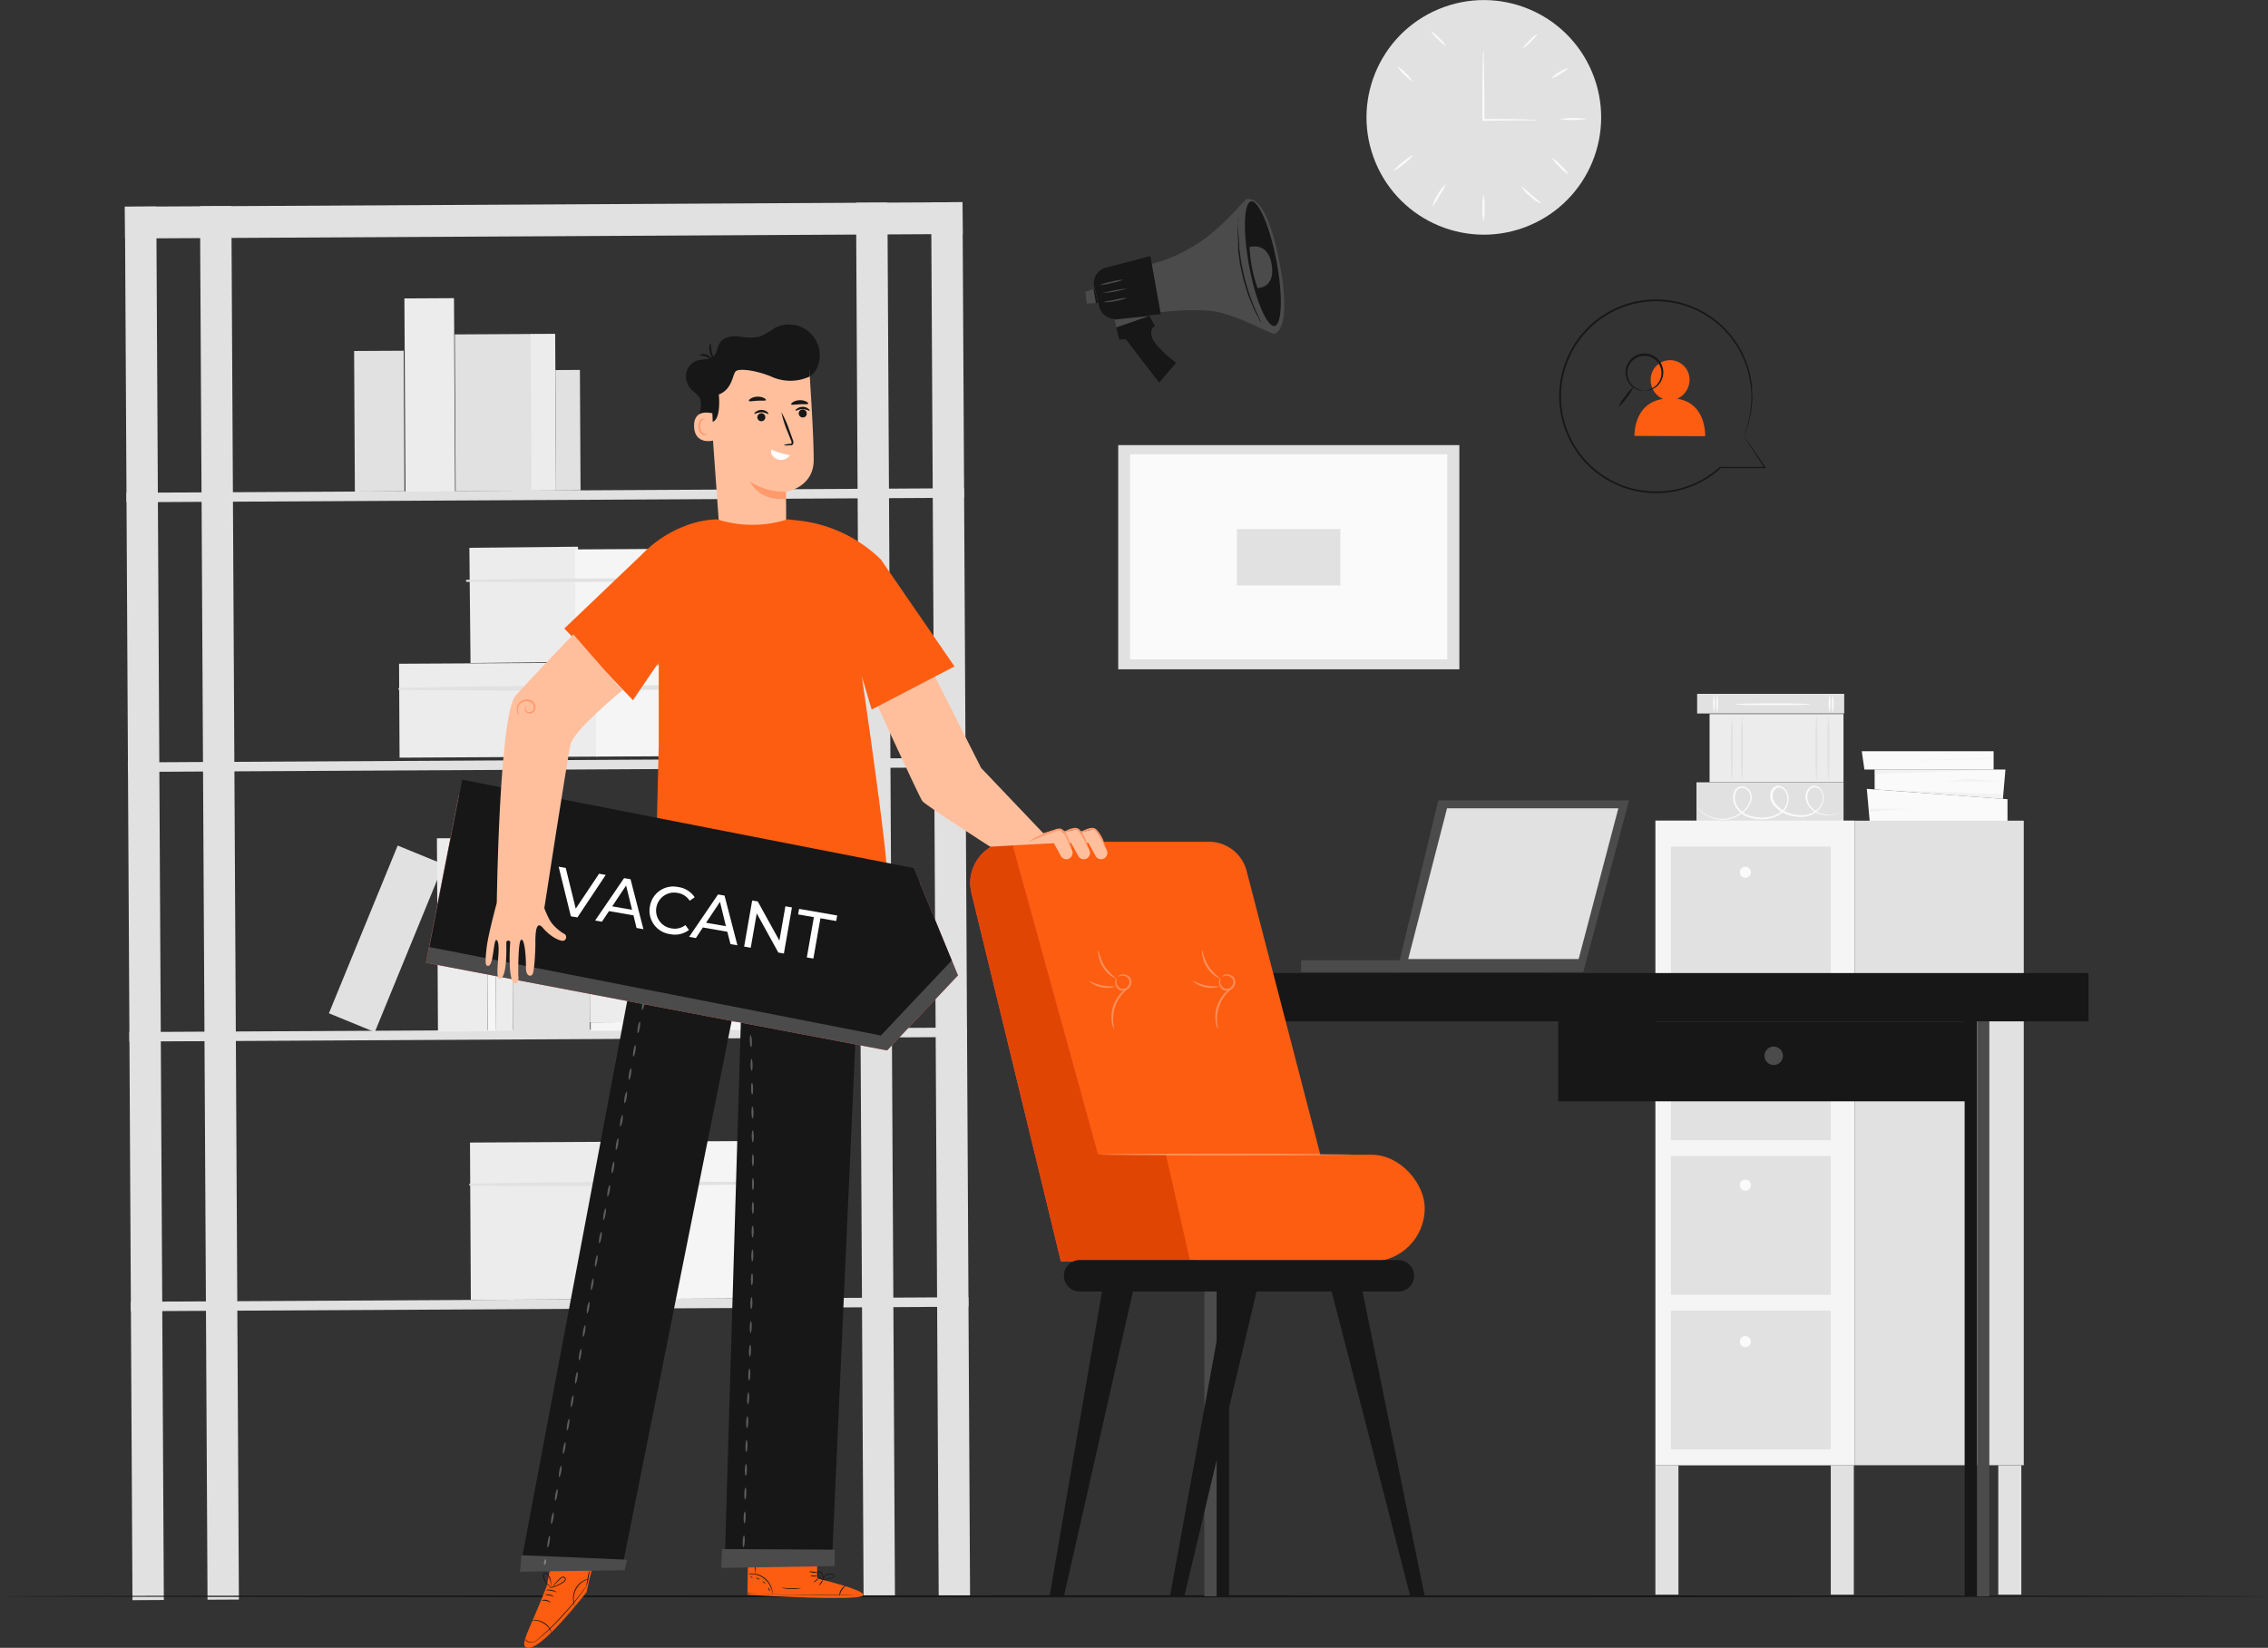<svg id="Layer_1" data-name="Layer 1" xmlns="http://www.w3.org/2000/svg" viewBox="0 0 408.5 296.87"><rect x="0" y="0" width="408.5" height="296.87" fill="#333333" stroke="none"/><defs><style>.cls-1{fill:#fafafa;}.cls-2{opacity:0.29;}.cls-3{fill:#e1e1e1;}.cls-4{fill:#ececec;}.cls-5{fill:#f5f5f5;}.cls-6{fill:#171717;}.cls-7{fill:#4b4b4b;}.cls-8{fill:#fd5d11;}.cls-9{fill:#ff4f5b;}.cls-10{fill:#e14504;}.cls-11{opacity:0.3;}.cls-12{fill:#fff;}.cls-13{opacity:0.2;}.cls-14{fill:#ffbf9d;}.cls-15{fill:#ff9a6c;}.cls-16{opacity:0.4;}.cls-17{fill:#1a2e35;}.cls-18{fill:#375a64;}</style></defs><title>we-are-hiring</title><polygon class="cls-1" points="336.79 148.27 336.24 142.12 361.58 143.98 361.58 148.27 336.79 148.27"/><polygon class="cls-1" points="337.65 142.22 337.65 138.64 361.21 138.64 360.75 143.92 337.65 142.22"/><polygon class="cls-1" points="335.33 135.34 335.81 138.64 359.08 138.64 359.08 135.34 335.33 135.34"/><g class="cls-2"><polygon class="cls-3" points="337.65 138.64 337.65 139.41 360.4 138.64 337.65 138.64"/></g><g class="cls-2"><polygon class="cls-3" points="337.65 142.22 360.75 143.92 360.82 143.07 337.65 142.22"/></g><g class="cls-2"><polygon class="cls-3" points="350.35 140.83 354.34 140.32 360.4 140.83 350.35 140.83"/></g><g class="cls-2"><polygon class="cls-3" points="336.56 145.72 344.1 145.72 336.61 146.25 336.56 145.72"/></g><g class="cls-2"><path class="cls-3" d="M343.58,137l15.5-.48C359.1,136.88,343.58,137,343.58,137Z"/></g><rect class="cls-3" x="317.15" y="113.53" width="3.54" height="26.49" transform="translate(192.15 445.69) rotate(-90)"/><path class="cls-1" d="M309.28,125.15a8.14,8.14,0,0,1,0,3.31,8.14,8.14,0,0,1,0-3.31Z"/><path class="cls-1" d="M308.7,125.08a8.14,8.14,0,0,1,0,3.31,8.64,8.64,0,0,1,0-3.31Z"/><path class="cls-1" d="M330.11,125.15a8.14,8.14,0,0,1,0,3.31,8.64,8.64,0,0,1,0-3.31Z"/><path class="cls-1" d="M329.54,125.08a8.64,8.64,0,0,1,0,3.31,8.14,8.14,0,0,1,0-3.31Z"/><path class="cls-1" d="M326.08,126.88c0,.09-3,.16-6.78.16s-6.78-.07-6.78-.16,3-.17,6.78-.17S326.08,126.79,326.08,126.88Z"/><rect class="cls-3" x="315.26" y="131.23" width="7.08" height="26.49" transform="translate(174.33 463.28) rotate(-90)"/><path class="cls-1" d="M332.39,146l-.15.08-.44.21a8,8,0,0,1-1.79.51,4.77,4.77,0,0,1-2.92-.41,3.83,3.83,0,0,1-1.38-1.26,2.88,2.88,0,0,1-.48-2,2.19,2.19,0,0,1,.48-1.05,1.39,1.39,0,0,1,1.12-.51,1.62,1.62,0,0,1,1.12.61,2.17,2.17,0,0,1,.51,1.2,3.19,3.19,0,0,1-.91,2.51,4,4,0,0,1-2.54,1.25,6.84,6.84,0,0,1-3-.37,5.41,5.41,0,0,1-2.58-1.74,2.76,2.76,0,0,1-.6-1.52,2,2,0,0,1,.56-1.59,1.35,1.35,0,0,1,.83-.37,1.57,1.57,0,0,1,.87.25,2.29,2.29,0,0,1,1,1.42,3.34,3.34,0,0,1-1,3.12,5.3,5.3,0,0,1-3,1.22,7.47,7.47,0,0,1-3.09-.31,4.23,4.23,0,0,1-2.35-1.83,3.12,3.12,0,0,1-.29-2.81,1.47,1.47,0,0,1,1.08-.91,1.7,1.7,0,0,1,1.33.32,2.2,2.2,0,0,1,.63,2.38,4.06,4.06,0,0,1-1.33,1.88,6.09,6.09,0,0,1-3.64,1.42,6,6,0,0,1-4.38-1.77,4.62,4.62,0,0,1-.31-.37l-.1-.14a6.66,6.66,0,0,0,2,1.51,5.75,5.75,0,0,0,6.3-.82,3.84,3.84,0,0,0,1.24-1.78,1.94,1.94,0,0,0-.55-2.09,1.4,1.4,0,0,0-1.11-.26,1.19,1.19,0,0,0-.87.75,2.88,2.88,0,0,0,.29,2.54,3.94,3.94,0,0,0,2.2,1.68,6.94,6.94,0,0,0,3,.28,4.93,4.93,0,0,0,2.79-1.13,3,3,0,0,0,.95-2.8,2,2,0,0,0-.83-1.22,1,1,0,0,0-1.29.08,1.64,1.64,0,0,0-.46,1.32,2.49,2.49,0,0,0,.53,1.36,5.2,5.2,0,0,0,2.42,1.63,6.41,6.41,0,0,0,2.82.36,3.73,3.73,0,0,0,2.37-1.14,2.94,2.94,0,0,0,.85-2.28,1.68,1.68,0,0,0-1.37-1.58,1.12,1.12,0,0,0-.92.41,1.87,1.87,0,0,0-.44.93,2.74,2.74,0,0,0,.42,1.89,3.79,3.79,0,0,0,1.3,1.2,4.59,4.59,0,0,0,2.81.45,8.32,8.32,0,0,0,1.79-.45C332.18,146.1,332.38,146,332.39,146Z"/><rect class="cls-4" x="313.85" y="122.72" width="12.28" height="24.12" transform="translate(185.2 454.77) rotate(-90)"/><path class="cls-3" d="M311.93,129.06a53.25,53.25,0,0,1,.17,5.95,53.14,53.14,0,0,1-.17,5.94,53.14,53.14,0,0,1-.17-5.94A53.25,53.25,0,0,1,311.93,129.06Z"/><path class="cls-3" d="M313.76,128.91a51.92,51.92,0,0,1,.17,5.87,51.92,51.92,0,0,1-.17,5.87,51.92,51.92,0,0,1-.17-5.87A51.92,51.92,0,0,1,313.76,128.91Z"/><path class="cls-3" d="M329.32,128.52a57.4,57.4,0,0,1,.17,6.18,57.28,57.28,0,0,1-.17,6.17,57.28,57.28,0,0,1-.17-6.17A57.4,57.4,0,0,1,329.32,128.52Z"/><path class="cls-3" d="M327.17,128.68a54.64,54.64,0,0,1,.17,6,54.49,54.49,0,0,1-.17,6,54.49,54.49,0,0,1-.17-6A54.64,54.64,0,0,1,327.17,128.68Z"/><rect class="cls-5" x="298.16" y="147.83" width="35.89" height="116.16"/><rect class="cls-3" x="334.04" y="147.85" width="30.47" height="116.12"/><rect class="cls-3" x="300.96" y="152.53" width="28.79" height="25.02"/><rect class="cls-3" x="300.96" y="180.39" width="28.79" height="25.02"/><rect class="cls-3" x="300.96" y="208.25" width="28.79" height="25.02"/><rect class="cls-3" x="300.96" y="236.11" width="28.79" height="25.02"/><path class="cls-1" d="M315.36,157.15a1,1,0,1,1-1-1A1,1,0,0,1,315.36,157.15Z"/><path class="cls-1" d="M315.36,185.33a1,1,0,1,1-1-1A1,1,0,0,1,315.36,185.33Z"/><path class="cls-1" d="M315.36,213.52a1,1,0,1,1-1-1A1,1,0,0,1,315.36,213.52Z"/><path class="cls-1" d="M315.36,241.7a1,1,0,1,1-1-1A1,1,0,0,1,315.36,241.7Z"/><rect class="cls-3" x="298.16" y="263.99" width="4.15" height="23.3"/><rect class="cls-3" x="329.75" y="263.99" width="4.15" height="23.3"/><rect class="cls-3" x="359.92" y="263.99" width="4.15" height="23.3"/><rect class="cls-3" x="23.17" y="37.22" width="5.65" height="251.05" transform="translate(-0.87 0.14) rotate(-0.31)"/><rect class="cls-3" x="36.69" y="37.14" width="5.65" height="251.05" transform="translate(-0.87 0.21) rotate(-0.31)"/><rect class="cls-3" x="154.86" y="36.51" width="5.65" height="251.05" transform="translate(-0.87 0.85) rotate(-0.31)"/><rect class="cls-3" x="168.38" y="36.44" width="5.65" height="251.05" transform="translate(-0.86 0.92) rotate(-0.31)"/><rect class="cls-3" x="22.51" y="36.83" width="150.87" height="5.73" transform="translate(-0.21 0.53) rotate(-0.31)"/><rect class="cls-3" x="22.77" y="88.37" width="150.87" height="1.71" transform="translate(-0.48 0.53) rotate(-0.31)"/><rect class="cls-3" x="23.03" y="136.95" width="150.87" height="1.71" transform="translate(-0.74 0.53) rotate(-0.31)"/><rect class="cls-3" x="23.29" y="185.53" width="150.87" height="1.71" transform="translate(-1 0.53) rotate(-0.31)"/><rect class="cls-3" x="23.55" y="234.12" width="150.87" height="1.71" transform="translate(-1.26 0.53) rotate(-0.31)"/><rect class="cls-4" x="84.72" y="205.77" width="26.73" height="28.35" transform="translate(-1.18 0.53) rotate(-0.31)"/><rect class="cls-5" x="111.32" y="205.63" width="26.73" height="28.35" transform="translate(-1.18 0.67) rotate(-0.31)"/><path class="cls-3" d="M84.69,213.61c17.75.17,35.56,0,53.32-.26a.21.21,0,0,0,0-.42c-17.76-.09-35.57-.05-53.33.32-.23,0-.22.35,0,.36Z"/><rect class="cls-4" x="84.13" y="99.03" width="19.57" height="20.76" transform="matrix(1, -0.01, 0.01, 1, -0.58, 0.5)"/><rect class="cls-5" x="103.61" y="98.93" width="19.57" height="20.76" transform="translate(-0.58 0.61) rotate(-0.31)"/><path class="cls-3" d="M84.1,104.82q19.52.15,39.06-.18a.21.21,0,0,0,0-.42q-19.51-.1-39.06.24a.18.18,0,0,0,0,.36Z"/><rect class="cls-4" x="71.91" y="119.49" width="35.56" height="16.92" transform="translate(-0.68 0.48) rotate(-0.31)"/><rect class="cls-5" x="107.31" y="119.3" width="35.56" height="16.92" transform="translate(-0.68 0.67) rotate(-0.31)"/><path class="cls-3" d="M71.89,124.29c23.63.27,47.34,0,71-.35a.21.21,0,0,0,0-.41c-23.63-.13-47.34-.12-71,.41a.18.18,0,0,0,0,.35Z"/><rect class="cls-4" x="72.93" y="53.74" width="8.93" height="34.83" transform="translate(-0.38 0.42) rotate(-0.31)"/><rect class="cls-3" x="63.85" y="63.21" width="8.93" height="25.33" transform="translate(-0.41 0.37) rotate(-0.31)"/><rect class="cls-3" x="81.99" y="60.21" width="13.88" height="28.23" transform="translate(-0.4 0.48) rotate(-0.31)"/><rect class="cls-4" x="95.66" y="60.16" width="4.41" height="28.23" transform="translate(-0.4 0.52) rotate(-0.31)"/><rect class="cls-3" x="100.09" y="66.66" width="4.41" height="21.7" transform="translate(-0.41 0.55) rotate(-0.31)"/><rect class="cls-3" x="65.09" y="152.8" width="8.93" height="32.66" transform="translate(69.36 -13.74) rotate(22.29)"/><rect class="cls-4" x="78.78" y="151" width="8.93" height="34.83" transform="translate(-0.9 0.45) rotate(-0.31)"/><rect class="cls-3" x="92.31" y="157.44" width="13.88" height="28.23" transform="translate(-0.92 0.53) rotate(-0.31)"/><rect class="cls-4" x="89.24" y="147.02" width="3.04" height="38.69" transform="translate(-0.89 0.49) rotate(-0.31)"/><rect class="cls-5" x="87.74" y="153.06" width="1.52" height="32.66" transform="translate(-0.91 0.48) rotate(-0.31)"/><rect class="cls-5" x="121.97" y="168.53" width="1.52" height="32.66" transform="translate(-61.47 308.58) rotate(-90.31)"/><rect class="cls-4" x="106.23" y="175.06" width="35.6" height="9.03" transform="translate(-0.96 0.67) rotate(-0.31)"/><rect class="cls-3" x="106.18" y="165.98" width="28.59" height="9.03" transform="translate(-0.91 0.65) rotate(-0.31)"/><path class="cls-1" d="M267.2,3.32a4.48,4.48,0,0,1,.18,1.77,4.56,4.56,0,0,1-.18,1.78A4.56,4.56,0,0,1,267,5.09,4.48,4.48,0,0,1,267.2,3.32Z"/><path class="cls-1" d="M252.19,21.12a7.35,7.35,0,0,1-2.28.18,7.44,7.44,0,0,1-2.29-.18,7.26,7.26,0,0,1,2.29-.19A7.17,7.17,0,0,1,252.19,21.12Z"/><circle class="cls-3" cx="267.25" cy="21.13" r="21.13" transform="translate(12.44 104.43) rotate(-22.62)"/><path class="cls-1" d="M276.84,21.62a2.58,2.58,0,0,1-.74.07l-2.06,0c-1.74,0-4.17.06-6.91.06H267V20.25c0-3.06,0-5.83.05-7.83,0-.95.05-1.74.06-2.38a4.37,4.37,0,0,1,.07-.87,3.58,3.58,0,0,1,.07.87c0,.64,0,1.43.06,2.38,0,2,.06,4.77.06,7.83v1.37l-.19-.18c2.74,0,5.17,0,6.91.06l2.06.06A3.64,3.64,0,0,1,276.84,21.62Z"/><path class="cls-1" d="M276.82,6.17c.08.07-.42.68-1.1,1.36s-1.3,1.18-1.37,1.11.43-.68,1.11-1.37S276.75,6.09,276.82,6.17Z"/><path class="cls-1" d="M282.45,12.31c.05.1-.61.52-1.43,1a5.4,5.4,0,0,1-1.56.8A4,4,0,0,1,280.83,13,4,4,0,0,1,282.45,12.31Z"/><path class="cls-1" d="M285.75,21.44a16.36,16.36,0,0,1-4.84,0,16.36,16.36,0,0,1,4.84,0Z"/><path class="cls-1" d="M254.57,27.91a7.82,7.82,0,0,1-1.7,1.6,7.49,7.49,0,0,1-1.93,1.32,7.55,7.55,0,0,1,1.7-1.6A7.31,7.31,0,0,1,254.57,27.91Z"/><path class="cls-1" d="M260.42,33.16a9.8,9.8,0,0,1-1.13,2.06,10.27,10.27,0,0,1-1.29,2A6.26,6.26,0,0,1,259,35,6.26,6.26,0,0,1,260.42,33.16Z"/><path class="cls-1" d="M267.2,39.94a8.3,8.3,0,0,1-.18-2.42,8.25,8.25,0,0,1,.18-2.42,8.25,8.25,0,0,1,.18,2.42A8.3,8.3,0,0,1,267.2,39.94Z"/><path class="cls-1" d="M277.63,36.71a5.71,5.71,0,0,1-2-1.33A5.81,5.81,0,0,1,274,33.56a12.42,12.42,0,0,1,1.83,1.55A12.84,12.84,0,0,1,277.63,36.71Z"/><path class="cls-1" d="M282.52,31.44a6.27,6.27,0,0,1-1.63-1.38,6.52,6.52,0,0,1-1.38-1.63,6.22,6.22,0,0,1,1.64,1.38A6.1,6.1,0,0,1,282.52,31.44Z"/><path class="cls-1" d="M254.35,14.61c-.08.07-.72-.46-1.45-1.19s-1.26-1.37-1.19-1.45a5,5,0,0,1,1.45,1.19A5,5,0,0,1,254.35,14.61Z"/><path class="cls-1" d="M260.39,8.24c-.07.08-.71-.44-1.42-1.15s-1.24-1.35-1.17-1.42.71.45,1.42,1.16S260.46,8.17,260.39,8.24Z"/><rect class="cls-3" x="201.41" y="80.19" width="61.44" height="40.39"/><rect class="cls-1" x="203.54" y="81.85" width="57.13" height="36.94"/><rect class="cls-3" x="222.79" y="95.31" width="18.64" height="10.16"/><path class="cls-6" d="M408.5,287.59c0,.1-91.45.18-204.24.18S0,287.69,0,287.59s91.43-.19,204.26-.19S408.5,287.48,408.5,287.59Z"/><rect class="cls-7" x="234.33" y="172.98" width="44.01" height="2.14" transform="translate(512.68 348.11) rotate(180)"/><polygon class="cls-7" points="285.17 175.13 293.42 144.19 259.06 144.19 251.58 175.13 285.17 175.13"/><polygon class="cls-3" points="253.64 172.78 284.34 172.78 291.49 145.62 260.63 145.62 253.64 172.78"/><rect class="cls-7" x="216.93" y="181.46" width="2.22" height="106.12"/><rect class="cls-6" x="219.15" y="181.77" width="2.22" height="105.82"/><rect class="cls-6" x="280.65" y="184" width="74.33" height="14.41"/><rect class="cls-6" x="353.86" y="181.46" width="2.22" height="106.12"/><rect class="cls-7" x="356.09" y="181.77" width="2.22" height="105.82"/><rect class="cls-6" x="207.33" y="175.3" width="168.84" height="8.7"/><path class="cls-7" d="M321.13,190.21a1.66,1.66,0,1,1-1.66-1.66A1.66,1.66,0,0,1,321.13,190.21Z"/><path class="cls-8" d="M190.31,221.89l-15.13-61.56a7,7,0,0,1,6.81-8.68h35.75a7,7,0,0,1,6.79,5.24l15.9,61.21a7,7,0,0,1-6.72,8.77l-36.53.35A7,7,0,0,1,190.31,221.89Z"/><path class="cls-9" d="M182.21,151.62a7.46,7.46,0,0,0-7.25,9.21l16.12,66.42h12Z"/><rect class="cls-8" x="207.64" y="208.03" width="48.97" height="19.25" rx="9.59"/><path class="cls-10" d="M214.37,227.26,210,208H197.78l-15.57-56.41a7.46,7.46,0,0,0-7.25,9.21l16.12,66.42h.55v0Z"/><g class="cls-11"><path class="cls-12" d="M243.41,208c0,.1-10.11.19-22.58.19s-22.58-.09-22.58-.19,10.11-.18,22.58-.18S243.41,207.93,243.41,208Z"/></g><g class="cls-11"><path class="cls-12" d="M201.15,176.24a1.86,1.86,0,0,0,0,1.09,1.35,1.35,0,0,0,.79.78,1.14,1.14,0,0,0,1.2-.42,1.12,1.12,0,0,0,.19-1.25,1.33,1.33,0,0,0-.9-.64,1.77,1.77,0,0,0-1.07.17s0-.12.22-.24a1.33,1.33,0,0,1,.89-.18,1.54,1.54,0,0,1,1.16.72,1.55,1.55,0,0,1-1.8,2.16,1.56,1.56,0,0,1-.92-1,1.37,1.37,0,0,1,0-.91C201,176.31,201.13,176.23,201.15,176.24Z"/><path class="cls-12" d="M200.66,185.38a3,3,0,0,1-.4-1.23,6.2,6.2,0,0,1,2.09-5.66,2.91,2.91,0,0,1,1.11-.68c0,.05-.38.32-.93.87a7,7,0,0,0-1.62,2.5,7.12,7.12,0,0,0-.39,2.94A11.75,11.75,0,0,1,200.66,185.38Z"/><path class="cls-12" d="M197.85,171.13a10.85,10.85,0,0,0,1.1,2.92,10.68,10.68,0,0,0,2.16,2.25s-.37-.07-.87-.39a5.85,5.85,0,0,1-1.6-1.67,5.5,5.5,0,0,1-.8-2.16A1.89,1.89,0,0,1,197.85,171.13Z"/><path class="cls-12" d="M196.13,176.75c.06-.09,1,.49,2.31.76s2.41.14,2.42.25a5,5,0,0,1-4.73-1Z"/></g><g class="cls-11"><path class="cls-12" d="M219.86,176.24a1.86,1.86,0,0,0,0,1.09,1.35,1.35,0,0,0,.79.78,1.14,1.14,0,0,0,1.2-.42,1.12,1.12,0,0,0,.19-1.25,1.33,1.33,0,0,0-.9-.64,1.8,1.8,0,0,0-1.07.17s0-.12.22-.24a1.33,1.33,0,0,1,.89-.18,1.53,1.53,0,0,1,1.16.72,1.55,1.55,0,0,1-1.8,2.16,1.56,1.56,0,0,1-.92-1,1.37,1.37,0,0,1,0-.91C219.74,176.31,219.84,176.23,219.86,176.24Z"/><path class="cls-12" d="M219.38,185.38a2.71,2.71,0,0,1-.41-1.23,6.2,6.2,0,0,1,2.09-5.66,2.91,2.91,0,0,1,1.11-.68c0,.05-.38.32-.93.87a6.88,6.88,0,0,0-1.61,2.5,7,7,0,0,0-.4,2.94C219.29,184.89,219.43,185.36,219.38,185.38Z"/><path class="cls-12" d="M216.56,171.13a10.85,10.85,0,0,0,1.1,2.92,10.68,10.68,0,0,0,2.16,2.25s-.37-.07-.87-.39a5.85,5.85,0,0,1-1.6-1.67,5.5,5.5,0,0,1-.8-2.16A1.89,1.89,0,0,1,216.56,171.13Z"/><path class="cls-12" d="M214.84,176.75c.06-.09,1,.49,2.31.76s2.41.14,2.42.25a5,5,0,0,1-4.73-1Z"/></g><path class="cls-6" d="M251.87,232.67H194.46a2.83,2.83,0,0,1-2.83-2.83h0a2.83,2.83,0,0,1,2.83-2.83h57.41a2.83,2.83,0,0,1,2.83,2.83h0A2.83,2.83,0,0,1,251.87,232.67Z"/><polygon class="cls-6" points="198.49 232.67 189.04 287.58 191.63 287.58 204.06 232.67 198.49 232.67"/><polygon class="cls-6" points="220.77 232.67 210.73 287.58 213.32 287.58 226.33 232.67 220.77 232.67"/><polygon class="cls-6" points="245.41 232.67 256.61 287.58 254.02 287.58 239.85 232.67 245.41 232.67"/><path class="cls-7" d="M205.5,47.79s3.51.06,9.26-3.32,9.39-8.82,10-8.65,3.34-.4,5.62,11.09-.18,13.44-1.12,13.19-6.94-3.58-11.06-4.09a44.73,44.73,0,0,0-9.79.35Z"/><path class="cls-6" d="M197.09,51.73l.62,2.43.27,1.09a2.9,2.9,0,0,0,3.37,2.13l7.72-.78L207.2,46.13l-8,2.09A2.9,2.9,0,0,0,197.09,51.73Z"/><path class="cls-6" d="M200.37,56.17l1.2,5,1.21-.05,6,7.81,3.05-3.56s-3.93-2.93-4.37-4.69.59-1.89.59-1.89L206.52,56Z"/><path class="cls-6" d="M229.91,47c1.18,6.21,1,11.46-.33,11.72S226.15,54.16,225,48s-1-11.46.33-11.72S228.72,40.79,229.91,47Z"/><polygon class="cls-7" points="195.73 54.7 197.81 54.56 197.16 52 195.49 52.55 195.73 54.7"/><polygon class="cls-7" points="207.03 56.92 201.05 58.99 200.71 57.57 207.03 56.92"/><polygon class="cls-6" points="197.16 52 197.81 54.56 197.38 54.59 196.96 52.07 197.16 52"/><g class="cls-13"><path d="M208.93,55.82l1.43-.17"/></g><path class="cls-7" d="M198.36,52.84A22,22,0,0,0,203,52a22.3,22.3,0,0,0-4.66.89Z"/><path class="cls-7" d="M198.09,51.35a9.1,9.1,0,0,0,2.15-.36,9.21,9.21,0,0,0,2.09-.6,9.38,9.38,0,0,0-2.15.35A9.52,9.52,0,0,0,198.09,51.35Z"/><path class="cls-7" d="M198.77,54.44s.24,0,.64,0l.69-.05c.26,0,.53-.1.83-.15a8.74,8.74,0,0,0,2.08-.59,9.59,9.59,0,0,0-2.13.34l-.82.16-.67.12A2,2,0,0,0,198.77,54.44Z"/><path class="cls-7" d="M225.05,44.52s3.32-1.1,4,3.18-2.55,4.2-2.55,4.2A26.72,26.72,0,0,1,225.05,44.52Z"/><path class="cls-6" d="M223.09,39.13a4.33,4.33,0,0,0-.07.77c0,.5-.06,1.23-.08,2.12,0,.45.05.94.08,1.46,0,.27,0,.54,0,.82l0,.42c0,.15,0,.29,0,.44.08.58.17,1.2.25,1.84,0,.16.05.32.07.48a4.74,4.74,0,0,0,.1.49q.1.48.21,1c.08.33.15.66.22,1s.07.33.12.49.09.31.14.46c.19.62.37,1.21.55,1.78,0,.14.08.28.13.42s.11.26.16.39l.31.76c.19.49.38.94.55,1.36.39.8.72,1.44.95,1.88a4.79,4.79,0,0,0,.39.68,4.67,4.67,0,0,0-.3-.72c-.21-.47-.51-1.12-.88-1.92l-.52-1.36-.29-.76-.15-.39c0-.14-.09-.28-.13-.42-.17-.56-.35-1.15-.53-1.77,0-.15-.09-.3-.14-.46s-.07-.32-.11-.48c-.07-.32-.14-.65-.22-1l-.21-1a4.1,4.1,0,0,1-.1-.48l-.07-.48c-.09-.63-.18-1.25-.26-1.83,0-.14-.05-.29-.06-.43l0-.42c0-.28,0-.55-.05-.81,0-.52-.07-1-.11-1.45V39.91A4,4,0,0,0,223.09,39.13Z"/><path class="cls-14" d="M156.25,123.22s9.28,20.32,9.88,21.1,12.21,8.21,12.21,8.21l11.27-.63-12.89-13.54L165.88,116.9Z"/><path class="cls-6" d="M128.38,74.9a1.12,1.12,0,0,1-1.5,1.41c-.76-.33-.91-1.34-.81-2.17a4.18,4.18,0,0,0,0-2.43,5.64,5.64,0,0,0-1.34-1.33,3.56,3.56,0,0,1-1.16-3A3,3,0,0,1,125.45,65c1.07-.37,2.42-.11,3.18-.93.56-.6.54-1.54,1-2.24.64-1.09,2.11-1.34,3.38-1.23a10.19,10.19,0,0,0,3.77.06,17.47,17.47,0,0,0,2.75-1.56,5.54,5.54,0,0,1,7.62,7.2A3.56,3.56,0,0,1,145.48,68"/><path class="cls-14" d="M129.64,96.39l11.92-1c.08-1.39,0-6.78,0-6.78s5-.77,5-5.73-.8-16.36-.8-16.36h0a17.26,17.26,0,0,0-17.32,2.18l-.74.57Z"/><path class="cls-6" d="M144.09,75a.72.72,0,0,1-.05-1,.72.72,0,0,1,1.07,1A.72.72,0,0,1,144.09,75Z"/><path class="cls-6" d="M145.82,74c-.07.08-.56-.29-1.25-.29s-1.17.35-1.25.26,0-.2.26-.36a1.69,1.69,0,0,1,1-.32,1.64,1.64,0,0,1,1,.34C145.79,73.77,145.86,73.93,145.82,74Z"/><path class="cls-6" d="M137.51,74.56a.72.72,0,1,1-1,.24A.73.73,0,0,1,137.51,74.56Z"/><path class="cls-6" d="M138.4,74.57c-.08.09-.56-.29-1.25-.29s-1.18.35-1.25.26,0-.19.25-.36a1.68,1.68,0,0,1,2,0C138.37,74.37,138.44,74.53,138.4,74.57Z"/><path class="cls-6" d="M141.14,80.21a3.24,3.24,0,0,1,1.11-.24c.17,0,.31-.06.33-.15a1,1,0,0,0-.13-.52l-.54-1.38a19,19,0,0,1-1.17-3.65,18.45,18.45,0,0,1,1.53,3.51c.18.48.35.94.51,1.4a1.13,1.13,0,0,1,.1.74.47.47,0,0,1-.31.29,1.77,1.77,0,0,1-.3,0A3.65,3.65,0,0,1,141.14,80.21Z"/><path class="cls-12" d="M138.92,81a13,13,0,0,0,3.35,1,1.9,1.9,0,0,1-2.23.75C138.56,82.14,138.92,81,138.92,81Z"/><path class="cls-15" d="M141.55,88.59a11.58,11.58,0,0,1-6.47-1.84s1.53,3.57,6.48,3.12Z"/><path class="cls-6" d="M145.86,67.82a8.27,8.27,0,0,1-7,0c-2.67-1.1-5.71-1.5-6.33-.94s-.57,3.23-3.06,4.19c0,0,.55,5-1.48,5s-1.35-7.95-1.35-7.95l4.76-2.77,5.3-1.42,5.12.34,4,.79Z"/><path class="cls-14" d="M128.31,74.46c-.08,0-3.41-1-3.3,2.38s3.49,2.58,3.5,2.49S128.31,74.46,128.31,74.46Z"/><path class="cls-15" d="M127.43,78.07s-.06.05-.16.1a.63.63,0,0,1-.44,0,1.48,1.48,0,0,1-.72-1.29,2,2,0,0,1,.14-.85.7.7,0,0,1,.43-.47.31.31,0,0,1,.36.15c0,.09,0,.16,0,.17s.07-.06,0-.2a.34.34,0,0,0-.14-.21.44.44,0,0,0-.33-.07.81.81,0,0,0-.6.54,2.09,2.09,0,0,0-.17,1,1.52,1.52,0,0,0,.91,1.44.58.58,0,0,0,.53-.11C127.43,78.16,127.44,78.08,127.43,78.07Z"/><path class="cls-6" d="M126,64c0-.1.53-.34,1.21-.12s1,.73.92.78-.46-.26-1-.43S126,64.05,126,64Z"/><path class="cls-6" d="M127.94,61.81c.11,0,.1.71.26,1.53s.54,1.41.46,1.47-.64-.48-.81-1.39A2.31,2.31,0,0,1,127.94,61.81Z"/><path class="cls-6" d="M142.5,72.85c-.11-.16.52-.71,1.5-.75s1.66.44,1.57.62-.75.07-1.53.11S142.6,73,142.5,72.85Z"/><path class="cls-6" d="M134.89,72.22c-.11-.17.52-.72,1.5-.76s1.66.45,1.57.62-.75.07-1.54.11S135,72.4,134.89,72.22Z"/><path class="cls-8" d="M106.81,281.86l-1.18,5s-8.12,10.55-10.63,10c-1.64-.33.38-3.08,3.47-11.1l.65-3.31Z"/><path class="cls-6" d="M94.67,295.3a1.11,1.11,0,0,0,.44.41,1.48,1.48,0,0,0,1.55-.21,45.45,45.45,0,0,0,4-3.83c1.51-1.58,2.77-3.1,3.66-4.22l1-1.33.29-.37.1-.12s0,.05-.08.14l-.26.38c-.23.33-.57.8-1,1.37a53.05,53.05,0,0,1-3.63,4.25,39.7,39.7,0,0,1-4.09,3.81,1.86,1.86,0,0,1-.92.34,1.3,1.3,0,0,1-.72-.16.87.87,0,0,1-.34-.31A.55.55,0,0,1,94.67,295.3Z"/><path class="cls-6" d="M95.82,291.91a1.24,1.24,0,0,1,.67-.08,3.59,3.59,0,0,1,1.53.53,2.84,2.84,0,0,1,1.11,1.18,1.48,1.48,0,0,1,.18.65s-.08-.25-.27-.6a3,3,0,0,0-1.1-1.1,3.7,3.7,0,0,0-1.46-.55A5.25,5.25,0,0,0,95.82,291.91Z"/><path class="cls-6" d="M103.51,289.43a1.13,1.13,0,0,1-.1-.24,4.63,4.63,0,0,1-.16-.68,3.75,3.75,0,0,1,.38-2.26,3.49,3.49,0,0,1,1.64-1.59,3.22,3.22,0,0,1,.67-.21.74.74,0,0,1,.26,0,5.59,5.59,0,0,0-.88.31,3.61,3.61,0,0,0-1.56,1.57,3.75,3.75,0,0,0-.4,2.18C103.42,289.08,103.54,289.42,103.51,289.43Z"/><path class="cls-6" d="M106.29,282.7s-.14.71-.3,1.58a5.17,5.17,0,0,1-.42,1.57s.13-.71.28-1.59A5.15,5.15,0,0,1,106.29,282.7Z"/><path class="cls-6" d="M98.32,286.45a2,2,0,0,1,1.05,0,1.9,1.9,0,0,1,.94.44s-.43-.18-1-.3S98.33,286.5,98.32,286.45Z"/><path class="cls-6" d="M98.16,287.3a1.29,1.29,0,0,1,.87,0,1.26,1.26,0,0,1,.77.43s-.34-.18-.8-.29S98.16,287.35,98.16,287.3Z"/><path class="cls-6" d="M97.51,288.37a1.11,1.11,0,0,1,.91-.12,1.17,1.17,0,0,1,.77.5,4.47,4.47,0,0,0-.8-.35A3.4,3.4,0,0,0,97.51,288.37Z"/><path class="cls-6" d="M98.88,286.1s.38-.1,1-.33a6.55,6.55,0,0,0,1-.47l.54-.34c.16-.13.34-.31.34-.5s-.25-.3-.44-.25a1.28,1.28,0,0,0-.5.34c-.3.28-.55.55-.76.78-.41.46-.64.77-.66.76s0-.09.13-.24.25-.35.45-.59a10.26,10.26,0,0,1,.75-.81,1.27,1.27,0,0,1,.56-.38.47.47,0,0,1,.61.38.79.79,0,0,1-.4.62,5.72,5.72,0,0,1-.56.35,6.08,6.08,0,0,1-1,.45,4.9,4.9,0,0,1-.72.19A.78.78,0,0,1,98.88,286.1Z"/><path class="cls-6" d="M99.31,286s-.06-.35-.15-.9a3.52,3.52,0,0,0-.28-.94,1.75,1.75,0,0,0-.3-.48c-.12-.14-.31-.26-.46-.17s-.18.31-.15.49a2.48,2.48,0,0,0,.15.55,3.24,3.24,0,0,0,.54.82c.37.41.67.61.65.63s-.08,0-.22-.12a4,4,0,0,1-.51-.44,3,3,0,0,1-.58-.84,2.46,2.46,0,0,1-.18-.58.62.62,0,0,1,.23-.64c.26-.14.51.06.64.2a2.44,2.44,0,0,1,.32.52,3.53,3.53,0,0,1,.25,1c0,.29,0,.52.06.68A.87.87,0,0,1,99.31,286Z"/><path class="cls-8" d="M147.18,284.37l0-6.63-12.4-.15-.16,9.69.77.06c3.42.23,17.41.94,19.7.27C157.7,286.87,147.18,284.37,147.18,284.37Z"/><g class="cls-16"><path class="cls-8" d="M139.16,287.24a4.36,4.36,0,0,0-1.55-2.67,4.21,4.21,0,0,0-2.89-.93l-.05,3.46Z"/></g><path class="cls-6" d="M134.49,287l.21,0,.61.05,2.26.12c1.9.09,4.53.19,7.44.23s5.54,0,7.45,0l2.25-.06.61,0,.22,0h-.83l-2.26,0c-1.9,0-4.53,0-7.44,0s-5.54-.12-7.44-.19l-2.25-.07-.62,0Z"/><path class="cls-6" d="M151.2,287.55a4.33,4.33,0,0,1,.43-1.07,5,5,0,0,1,.78-.86,1.72,1.72,0,0,0-.91.78A1.62,1.62,0,0,0,151.2,287.55Z"/><path class="cls-6" d="M147.56,285.65s.21-.19.4-.48a1.44,1.44,0,0,0,.27-.55s-.22.19-.4.47S147.52,285.62,147.56,285.65Z"/><path class="cls-6" d="M146.56,285.1s.23-.1.44-.29.37-.36.34-.39-.22.09-.44.28S146.53,285.07,146.56,285.1Z"/><path class="cls-6" d="M145.94,283.92a1.54,1.54,0,0,0,.65.09,1.45,1.45,0,0,0,.65-.06,1.54,1.54,0,0,0-.65-.09A1.45,1.45,0,0,0,145.94,283.92Z"/><path class="cls-6" d="M145.73,283.09a1.2,1.2,0,0,0,.72.22,1.24,1.24,0,0,0,.75-.09,4.72,4.72,0,0,0-.73-.06A4.62,4.62,0,0,0,145.73,283.09Z"/><path class="cls-6" d="M148,284.57a2.13,2.13,0,0,0,.8,0,4.4,4.4,0,0,0,.85-.17,2.81,2.81,0,0,0,.49-.2.41.41,0,0,0,.2-.24.32.32,0,0,0-.12-.32,1.45,1.45,0,0,0-1.81.4,1.55,1.55,0,0,0-.27.53.47.47,0,0,0,0,.22,2.34,2.34,0,0,1,.37-.68,1.41,1.41,0,0,1,.69-.43,1.26,1.26,0,0,1,1,.07c.12.1.07.25-.07.33a3,3,0,0,1-.45.19,5.67,5.67,0,0,1-.82.2C148.3,284.55,148,284.54,148,284.57Z"/><path class="cls-6" d="M148.2,284.61a.79.79,0,0,0,.1-.55,1.36,1.36,0,0,0-.21-.59.8.8,0,0,0-.66-.41.31.31,0,0,0-.25.36.82.82,0,0,0,.13.36,3,3,0,0,0,.37.49,1.22,1.22,0,0,0,.45.33s-.15-.15-.37-.4a2.45,2.45,0,0,1-.33-.49c-.11-.17-.18-.47,0-.5s.4.18.52.34a1.27,1.27,0,0,1,.22.52A3.25,3.25,0,0,1,148.2,284.61Z"/><path class="cls-6" d="M134.78,283.6s.36,0,.92,0a4,4,0,0,1,2,.85,4,4,0,0,1,1.23,1.78c.18.53.19.89.22.89a.54.54,0,0,0,0-.25,3.07,3.07,0,0,0-.12-.67,3.79,3.79,0,0,0-3.31-2.71,3.61,3.61,0,0,0-.68,0A.79.79,0,0,0,134.78,283.6Z"/><path class="cls-6" d="M136.14,278.46A18.49,18.49,0,0,0,136,281a19.06,19.06,0,0,0,0,2.56,23.34,23.34,0,0,0,.14-2.55A23.78,23.78,0,0,0,136.14,278.46Z"/><path class="cls-6" d="M140.73,286.05a7.13,7.13,0,0,0,1.81.2,6.79,6.79,0,0,0,1.82-.12s-.81,0-1.81,0S140.74,286,140.73,286.05Z"/><path class="cls-17" d="M138.3,286s.07.18.15.36.12.36.16.35.07-.19,0-.41S138.33,286,138.3,286Z"/><path class="cls-17" d="M137.4,284.86s0,.16.18.29.25.22.28.19-.05-.16-.17-.29S137.43,284.83,137.4,284.86Z"/><path class="cls-17" d="M136.1,284.33s.17,0,.35.1.31.17.35.14-.07-.2-.3-.28S136.09,284.29,136.1,284.33Z"/><path class="cls-17" d="M135.17,284.07s.05.1.15.14.2.05.22,0-.06-.11-.16-.15S135.18,284,135.17,284.07Z"/><polyline class="cls-6" points="155.63 152.84 149.84 281.51 130.52 281.92 133.73 174.2 112 282.74 93.63 282.74 118.16 152.84"/><polygon class="cls-7" points="112.95 280.99 112.51 282.89 93.63 283.15 93.92 280.18 112.95 280.99"/><g class="cls-11"><path class="cls-12" d="M98.25,280.91c.1,0,.14.26.1.55s-.17.5-.27.48-.14-.26-.1-.54S98.15,280.89,98.25,280.91Z"/><path class="cls-12" d="M99,276.69c.1,0,.1.5,0,1.09s-.25,1-.35,1-.11-.5,0-1.08S98.86,276.68,99,276.69Z"/><path class="cls-12" d="M99.67,272.48c.1,0,.1.5,0,1.08s-.26,1-.36,1-.1-.51,0-1.09S99.57,272.46,99.67,272.48Z"/><path class="cls-12" d="M100.38,268.26c.1,0,.1.5,0,1.09s-.26,1-.36,1-.1-.5,0-1.08S100.28,268.25,100.38,268.26Z"/><path class="cls-12" d="M101.09,264.05c.1,0,.1.5,0,1.08s-.26,1-.36,1-.1-.5,0-1.08S101,264,101.09,264.05Z"/><path class="cls-12" d="M101.8,259.83c.1,0,.1.5,0,1.09s-.26,1-.36,1-.1-.5,0-1.09S101.7,259.81,101.8,259.83Z"/><path class="cls-12" d="M102.51,255.62c.1,0,.1.5,0,1.08s-.26,1-.36,1-.1-.5,0-1.08S102.41,255.6,102.51,255.62Z"/><path class="cls-12" d="M103.23,251.4c.1,0,.1.5,0,1.09s-.26,1-.36,1-.1-.5,0-1.09S103.13,251.38,103.23,251.4Z"/><path class="cls-12" d="M104,247.19c.09,0,.1.5,0,1.08s-.26,1-.36,1-.1-.5,0-1.08S103.85,247.17,104,247.19Z"/><path class="cls-12" d="M104.67,243c.1,0,.1.51,0,1.09s-.27,1-.36,1-.1-.5,0-1.08S104.57,243,104.67,243Z"/><path class="cls-12" d="M105.39,238.76c.1,0,.1.5,0,1.08s-.26,1-.36,1-.1-.51,0-1.09S105.29,238.74,105.39,238.76Z"/><path class="cls-12" d="M106.12,234.55c.1,0,.1.5,0,1.08s-.27,1-.37,1-.09-.5,0-1.08S106,234.53,106.12,234.55Z"/><path class="cls-12" d="M106.85,230.33c.1,0,.1.51,0,1.09s-.27,1-.37,1-.1-.5,0-1.08S106.75,230.32,106.85,230.33Z"/><path class="cls-12" d="M107.58,226.12c.1,0,.1.51,0,1.09s-.26,1-.36,1-.1-.5,0-1.09S107.49,226.1,107.58,226.12Z"/><path class="cls-12" d="M108.32,221.91c.1,0,.1.5,0,1.09s-.27,1-.37,1-.09-.51,0-1.09S108.23,221.89,108.32,221.91Z"/><path class="cls-12" d="M109.07,217.7c.1,0,.1.5,0,1.09s-.26,1-.36,1-.1-.51,0-1.09S109,217.68,109.07,217.7Z"/><path class="cls-12" d="M109.82,213.49c.1,0,.1.51,0,1.09s-.27,1-.37,1-.09-.51,0-1.09S109.72,213.47,109.82,213.49Z"/><path class="cls-12" d="M110.58,209.28c.1,0,.09.51,0,1.09s-.27,1-.37,1-.1-.5,0-1.09S110.48,209.27,110.58,209.28Z"/><path class="cls-12" d="M111.34,205.08c.1,0,.09.5,0,1.08s-.27,1-.37,1-.1-.5,0-1.08S111.24,205.06,111.34,205.08Z"/><path class="cls-12" d="M112.11,200.87c.1,0,.09.51,0,1.09s-.27,1-.37,1-.09-.5,0-1.08S112,200.85,112.11,200.87Z"/><path class="cls-12" d="M112.88,196.67c.1,0,.09.5,0,1.08s-.28,1-.38,1-.09-.5,0-1.08S112.78,196.65,112.88,196.67Z"/><path class="cls-12" d="M113.66,192.46c.1,0,.09.51,0,1.09s-.28,1-.38,1-.09-.51,0-1.09S113.56,192.45,113.66,192.46Z"/><path class="cls-12" d="M114.45,188.26c.1,0,.09.51,0,1.09s-.27,1-.37,1-.09-.5,0-1.08S114.35,188.24,114.45,188.26Z"/><path class="cls-12" d="M115.25,184.06c.1,0,.09.51,0,1.09s-.28,1-.38,1-.09-.5,0-1.08S115.15,184,115.25,184.06Z"/><path class="cls-12" d="M116.06,179.86c.1,0,.09.51,0,1.09s-.28,1-.38,1-.09-.5,0-1.08S116,179.84,116.06,179.86Z"/><path class="cls-12" d="M116.87,175.67c.1,0,.09.5,0,1.08s-.29,1-.39,1-.09-.5,0-1.08S116.77,175.65,116.87,175.67Z"/><path class="cls-12" d="M117.7,171.47c.09,0,.08.51,0,1.09s-.29,1-.39,1-.08-.51,0-1.09S117.6,171.45,117.7,171.47Z"/><path class="cls-12" d="M118.53,167.28c.1,0,.09.5,0,1.08s-.29,1-.39,1-.08-.5,0-1.08S118.43,167.26,118.53,167.28Z"/><path class="cls-12" d="M119.38,163.09c.09,0,.08.5,0,1.08s-.29,1-.39,1-.08-.5,0-1.08S119.28,163.07,119.38,163.09Z"/><path class="cls-12" d="M120.23,158.9c.1,0,.09.5,0,1.08s-.3,1-.4,1-.08-.5,0-1.08S120.13,158.88,120.23,158.9Z"/><path class="cls-12" d="M120.88,155.77c.1,0,.13.27.07.55s-.18.5-.28.48-.13-.27-.08-.55S120.78,155.75,120.88,155.77Z"/></g><g class="cls-11"><path class="cls-12" d="M133.85,280.89c.1,0,.17.25.15.54s-.11.52-.21.51-.17-.24-.15-.53S133.75,280.89,133.85,280.89Z"/><path class="cls-12" d="M134,276.6c.1,0,.16.49.14,1.08s-.13,1.07-.23,1.07-.16-.49-.14-1.08S133.92,276.6,134,276.6Z"/><path class="cls-12" d="M134.16,272.31c.1,0,.17.49.15,1.08s-.11,1.07-.21,1.07-.17-.49-.16-1.08S134.06,272.31,134.16,272.31Z"/><path class="cls-12" d="M134.27,268c.1,0,.17.49.15,1.08s-.1,1.07-.21,1.07-.17-.49-.15-1.08S134.17,268,134.27,268Z"/><path class="cls-12" d="M134.37,263.73c.1,0,.17.49.16,1.08s-.11,1.07-.21,1.07-.17-.49-.16-1.08S134.27,263.73,134.37,263.73Z"/><path class="cls-12" d="M134.48,259.44c.1,0,.17.48.15,1.08s-.11,1.07-.21,1.06-.17-.48-.15-1.07S134.38,259.43,134.48,259.44Z"/><path class="cls-12" d="M134.62,255.14c.1,0,.17.49.15,1.08s-.12,1.07-.22,1.07-.17-.49-.15-1.08S134.52,255.14,134.62,255.14Z"/><path class="cls-12" d="M134.8,250.86c.1,0,.16.48.14,1.08s-.13,1.06-.23,1.06-.16-.49-.14-1.08S134.7,250.85,134.8,250.86Z"/><path class="cls-12" d="M135,246.57c.1,0,.16.48.14,1.08s-.12,1.06-.22,1.06-.17-.49-.14-1.08S134.87,246.56,135,246.57Z"/><path class="cls-12" d="M135.12,242.28c.1,0,.17.48.15,1.08s-.12,1.06-.22,1.06-.17-.48-.15-1.08S135,242.27,135.12,242.28Z"/><path class="cls-12" d="M135.25,238c.1,0,.17.49.15,1.08s-.11,1.07-.21,1.07-.17-.49-.15-1.08S135.15,238,135.25,238Z"/><path class="cls-12" d="M135.36,233.69c.1,0,.17.49.16,1.08s-.11,1.07-.21,1.07-.17-.49-.16-1.08S135.26,233.69,135.36,233.69Z"/><path class="cls-12" d="M135.46,229.4c.1,0,.17.48.16,1.08s-.11,1.07-.21,1.07-.17-.49-.16-1.08S135.35,229.4,135.46,229.4Z"/><path class="cls-12" d="M135.53,225.11c.1,0,.17.48.16,1.07s-.09,1.08-.2,1.07-.17-.48-.16-1.07S135.43,225.11,135.53,225.11Z"/><path class="cls-12" d="M135.58,220.82c.1,0,.18.48.17,1.07s-.09,1.07-.19,1.07-.18-.48-.18-1.07S135.48,220.82,135.58,220.82Z"/><path class="cls-12" d="M135.61,216.52c.1,0,.18.49.18,1.08s-.09,1.07-.19,1.07-.18-.48-.18-1.07S135.51,216.52,135.61,216.52Z"/><path class="cls-12" d="M135.62,212.23c.1,0,.18.48.18,1.08s-.08,1.07-.18,1.07-.19-.48-.18-1.08S135.52,212.23,135.62,212.23Z"/><path class="cls-12" d="M135.61,207.94c.1,0,.18.48.18,1.07s-.07,1.08-.17,1.08-.19-.48-.19-1.08S135.51,207.94,135.61,207.94Z"/><path class="cls-12" d="M135.57,203.65c.1,0,.19.48.2,1.07s-.08,1.07-.18,1.07-.18-.48-.19-1.07S135.47,203.65,135.57,203.65Z"/><path class="cls-12" d="M135.52,199.35c.1,0,.19.48.2,1.08s-.07,1.07-.17,1.07-.19-.48-.2-1.07S135.42,199.36,135.52,199.35Z"/><path class="cls-12" d="M135.44,195.07c.1,0,.19.47.2,1.06s-.06,1.08-.16,1.08-.19-.48-.2-1.07S135.34,195.07,135.44,195.07Z"/><path class="cls-12" d="M135.34,190.77c.1,0,.2.48.21,1.07s-.05,1.08-.15,1.08-.2-.48-.21-1.07S135.24,190.77,135.34,190.77Z"/><path class="cls-12" d="M135.19,186.48c.1,0,.2.47.23,1.06s0,1.08-.14,1.08-.2-.47-.23-1.06S135.09,186.48,135.19,186.48Z"/><path class="cls-12" d="M134.94,182.19c.1,0,.22.47.25,1.06s0,1.08-.11,1.08-.21-.47-.25-1.06S134.84,182.2,134.94,182.19Z"/><path class="cls-12" d="M134.55,177.91c.1,0,.23.46.29,1.05s0,1.08-.07,1.09-.24-.46-.3-1.05S134.45,177.93,134.55,177.91Z"/><path class="cls-12" d="M134.14,174.75c.1,0,.21.21.25.5s0,.53-.11.54-.21-.2-.25-.49S134,174.77,134.14,174.75Z"/></g><polygon class="cls-7" points="150.34 282.14 129.91 282.47 130.07 279.07 150.34 279.18 150.34 282.14"/><path class="cls-18" d="M136.94,154.47a2.86,2.86,0,0,1,0,.8c0,.59-.05,1.31-.08,2.16-.08,1.82-.21,4.34-.39,7.12-.09,1.39-.17,2.7-.25,3.92a11.24,11.24,0,0,1-.47,3.2,2.72,2.72,0,0,1-1.49,1.59,1.56,1.56,0,0,1-.6.11c-.13,0-.21,0-.2,0a4,4,0,0,0,.74-.21,2.68,2.68,0,0,0,1.31-1.55,12.21,12.21,0,0,0,.37-3.13c.07-1.22.15-2.54.23-3.92.17-2.78.35-5.3.49-7.12.08-.84.14-1.56.19-2.15A4.44,4.44,0,0,1,136.94,154.47Z"/><path class="cls-18" d="M135,156.18s.32,0,.44.44a.79.79,0,0,1-.16.71.83.83,0,0,1-1.41-.57.83.83,0,0,1,.39-.62c.38-.22.65,0,.62,0s-.24,0-.47.22a.56.56,0,0,0-.2.42.48.48,0,0,0,.31.41.5.5,0,0,0,.51-.07.59.59,0,0,0,.15-.45C135.12,156.36,134.93,156.23,135,156.18Z"/><path class="cls-18" d="M116.78,159.23c0-.06.63.22,1.65.36a7.08,7.08,0,0,0,6.94-3.1c.57-.86.77-1.49.83-1.47a3.64,3.64,0,0,1-.61,1.61,6.82,6.82,0,0,1-7.2,3.21A3.52,3.52,0,0,1,116.78,159.23Z"/><path class="cls-18" d="M148.91,154.48c.06,0,.07.52.32,1.32a5.92,5.92,0,0,0,1.72,2.68,6,6,0,0,0,2.89,1.36c.82.14,1.35.08,1.35.14a2.74,2.74,0,0,1-1.39.11,5.48,5.48,0,0,1-4.82-4.22A2.76,2.76,0,0,1,148.91,154.48Z"/><path class="cls-8" d="M159.75,157.42l-41.59-2.79.49-20.49,0-14.83L114,126.14l-12.36-12.91L115.5,100h0a21.73,21.73,0,0,1,8.4-5.44,17.19,17.19,0,0,1,5.26-1h0a21,21,0,0,0,12.72,0c.52.07,1.23.14,2.14.24a25.1,25.1,0,0,1,14.64,7l13.26,19.26L157,127.83l-1.78-6S159.85,153.31,159.75,157.42Z"/><path class="cls-8" d="M118.26,120.06a11,11,0,0,1,1.34-2.44,10.45,10.45,0,0,1,1.65-2.24,11,11,0,0,1-1.34,2.44A10.85,10.85,0,0,1,118.26,120.06Z"/><polygon class="cls-9" points="159.78 189.24 76.72 173.45 82.63 143.29 165.69 159.08 172.54 175.72 159.78 189.24"/><polygon class="cls-7" points="159.78 189.24 76.72 173.45 82.63 143.29 165.69 159.08 172.54 175.72 159.78 189.24"/><polygon class="cls-6" points="158.66 186.55 77.36 170.62 83.26 140.47 164.56 156.39 171.42 173.03 158.66 186.55"/><path class="cls-12" d="M109.1,157.62,104,165.28l-1.18-.2-2.2-8.94,1.28.23,1.8,7.33,4.2-6.29Z"/><path class="cls-12" d="M114.1,164.91l-4.41-.77-1.28,1.91-1.22-.21,5.21-7.64,1.17.2,2.32,9-1.24-.22Zm-.25-1-1.08-4.38-2.5,3.75Z"/><path class="cls-12" d="M117.06,163.29a4.25,4.25,0,0,1,5.13-3.48,4.21,4.21,0,0,1,2.93,1.84l-.9.62a3.12,3.12,0,0,0-2.16-1.4,3.24,3.24,0,1,0-1.12,6.38,3.11,3.11,0,0,0,2.51-.59l.64.88a4.16,4.16,0,0,1-3.39.75A4.24,4.24,0,0,1,117.06,163.29Z"/><path class="cls-12" d="M131,167.86l-4.41-.77L125.34,169l-1.22-.22,5.21-7.64,1.17.21,2.32,8.95-1.25-.21Zm-.25-1-1.07-4.38-2.51,3.76Z"/><path class="cls-12" d="M142.64,163.48l-1.45,8.3-1-.17-3.89-7.06-1.08,6.19-1.19-.21,1.45-8.3,1,.17,3.9,7.06,1.08-6.19Z"/><path class="cls-12" d="M146.59,165.23l-2.84-.49.18-1,6.86,1.19-.18,1-2.84-.5-1.27,7.26-1.18-.2Z"/><path class="cls-14" d="M96.7,160l.81,2a18.47,18.47,0,0,0,1.29,3.35,5.24,5.24,0,0,0,1,1.44,8,8,0,0,0,1.72,1.39.69.69,0,0,1,0,1.3c-.6.12-2.32-.64-3.74-2.32s-1.35,1.78-1.35,3-.19,5.15-.58,5.46c-.56.45-1.15-.08-1.12-1.34s-.15-5-.81-5-.57,6.44-.57,6.44.24,1.37-.53,1.43c-1.38.11-1-6.71-.92-7.36,0-.45-.68-.44-.7,0s.24,6.39-1.17,6.52c-1.08.1.28-5.61-.45-6.81S89,174,87.94,174c-.38,0-.67,0-.29-3.26S90.6,158.6,90.6,158.6l6.18,1.47"/><path class="cls-14" d="M112.07,124.37s-8.72,7.21-9.29,9.67S98,163.87,98,163.87l-8.52-1.28s.42-34,3.41-37.31,10.37-11,10.37-11Z"/><path class="cls-15" d="M93.56,128.9s-.13-.07-.25-.28a1.79,1.79,0,0,1-.22-1,1.73,1.73,0,0,1,.79-1.31,1.77,1.77,0,0,1,1.86-.1,1.39,1.39,0,0,1,.65.78,1.25,1.25,0,0,1-.07,1,1,1,0,0,1-1.44.41.84.84,0,0,1-.29-1c.1-.24.24-.3.25-.29s-.09.11-.14.32a.71.71,0,0,0,.3.77.79.79,0,0,0,1.07-.35,1,1,0,0,0,0-.74,1.1,1.1,0,0,0-.52-.61,1.59,1.59,0,0,0-2.29,1.17A2.18,2.18,0,0,0,93.56,128.9Z"/><path class="cls-14" d="M182.56,151.86s8-2.8,8.52-2.36a22.52,22.52,0,0,1,2,3.65,1.15,1.15,0,0,1-1,1.65h0a1.14,1.14,0,0,1-1-.59l-1.31-2.38Z"/><path class="cls-14" d="M185.69,151.86s8-2.8,8.52-2.36a22.52,22.52,0,0,1,2,3.65,1.14,1.14,0,0,1-1,1.65h0a1.16,1.16,0,0,1-1-.59l-1.31-2.38Z"/><path class="cls-14" d="M188.8,151.86s8-2.8,8.53-2.36a22.52,22.52,0,0,1,2,3.65,1.15,1.15,0,0,1-1,1.65h0a1.17,1.17,0,0,1-1-.59l-1.3-2.38Z"/><path class="cls-15" d="M193,152.85a4.3,4.3,0,0,1-.68-1.34,6.83,6.83,0,0,0-.75-1.39,1.35,1.35,0,0,0-.65-.5,2.2,2.2,0,0,0-.9.21,35.8,35.8,0,0,0-4.73,1.9,4.51,4.51,0,0,1,1.24-.86,17,17,0,0,1,3.36-1.38,2.29,2.29,0,0,1,1.09-.22,1.57,1.57,0,0,1,.86.64,5.94,5.94,0,0,1,.72,1.5A14.13,14.13,0,0,1,193,152.85Z"/><path class="cls-15" d="M195.93,152.67c-.06,0-.18-.32-.43-.84a14.92,14.92,0,0,0-1.13-1.94,1,1,0,0,0-1-.37,4.85,4.85,0,0,0-.95.26c-.57.2-1,.14-1,.08s.35-.08.88-.33a3.75,3.75,0,0,1,1-.34,1.45,1.45,0,0,1,.68,0,1.19,1.19,0,0,1,.6.43A5.9,5.9,0,0,1,195.93,152.67Z"/><path class="cls-15" d="M199.05,152.67c-.06,0-.18-.32-.43-.84a16.17,16.17,0,0,0-1.13-1.94,1,1,0,0,0-1-.37,5.16,5.16,0,0,0-1,.26c-.57.2-1,.14-1,.08s.35-.08.87-.33a4,4,0,0,1,1-.34,1.45,1.45,0,0,1,.68,0,1.24,1.24,0,0,1,.6.43A5.9,5.9,0,0,1,199.05,152.67Z"/><path class="cls-8" d="M302.09,71.84a3.75,3.75,0,0,0,2.22-3.45,3.5,3.5,0,1,0-7,0,3.73,3.73,0,0,0,2.22,3.48c-5.38.81-5.13,6.66-5.13,6.66l12.72.06S307.42,72.64,302.09,71.84Z"/><path class="cls-6" d="M296.12,70.38s.29,0,.78-.15a3.24,3.24,0,0,0,1.72-1.16,3.08,3.08,0,1,0-4.95-.09,3.25,3.25,0,0,0,1.68,1.22c.48.15.77.15.77.18s-.07,0-.21,0a3.33,3.33,0,0,1-.6-.07,3.27,3.27,0,0,1-1.85-1.21,3.36,3.36,0,0,1-.46-3.21,3.4,3.4,0,0,1,6.41.12,3.36,3.36,0,0,1-.59,3.19,3.2,3.2,0,0,1-1.89,1.14,2.3,2.3,0,0,1-.6,0Q296.12,70.41,296.12,70.38Z"/><path class="cls-6" d="M291.52,73.31a7.14,7.14,0,0,1,1.2-1.91,7.13,7.13,0,0,1,1.49-1.69,7.14,7.14,0,0,1-1.2,1.91A6.89,6.89,0,0,1,291.52,73.31Z"/><path class="cls-6" d="M314.07,78.51s.1.12.27.37l.77,1.11,2.9,4.24a.08.08,0,0,1,0,.11l-.05,0h-8.08a.1.1,0,0,1-.11-.1.08.08,0,0,1,0-.05h0l.18.15a17.42,17.42,0,0,1-7.73,4.06,16.73,16.73,0,0,1-5,.4A16.93,16.93,0,0,1,292,87.69a18.38,18.38,0,0,1-4.9-2.88A17.55,17.55,0,0,1,281.16,68a17.64,17.64,0,0,1,5.93-10A17.4,17.4,0,0,1,313,62.12a17.23,17.23,0,0,1,2.46,6.66l.12.76c0,.25,0,.5,0,.75,0,.49.06,1,.05,1.41a17.46,17.46,0,0,1-.23,2.45,16.08,16.08,0,0,1-.89,3.27c-.14.37-.26.64-.35.82l-.13.27a.92.92,0,0,1,.1-.28c.07-.19.18-.46.31-.83a17.27,17.27,0,0,0,.82-3.28,16,16,0,0,0,.19-2.43c0-.44,0-.91-.06-1.39,0-.24,0-.49-.05-.74l-.12-.75a17.13,17.13,0,1,0-31.71,11.26,16.81,16.81,0,0,0,3.76,4.47,17.77,17.77,0,0,0,4.79,2.84,17.64,17.64,0,0,0,10,.75,17.23,17.23,0,0,0,7.63-3.95.12.12,0,0,1,.17,0,.14.14,0,0,1,0,.15h0l-.19-.16a1.2,1.2,0,0,1,.37-.05h4.11l3.68,0-.08.13L315,80l-.72-1.12C314.14,78.64,314.07,78.51,314.07,78.51Z"/></svg>